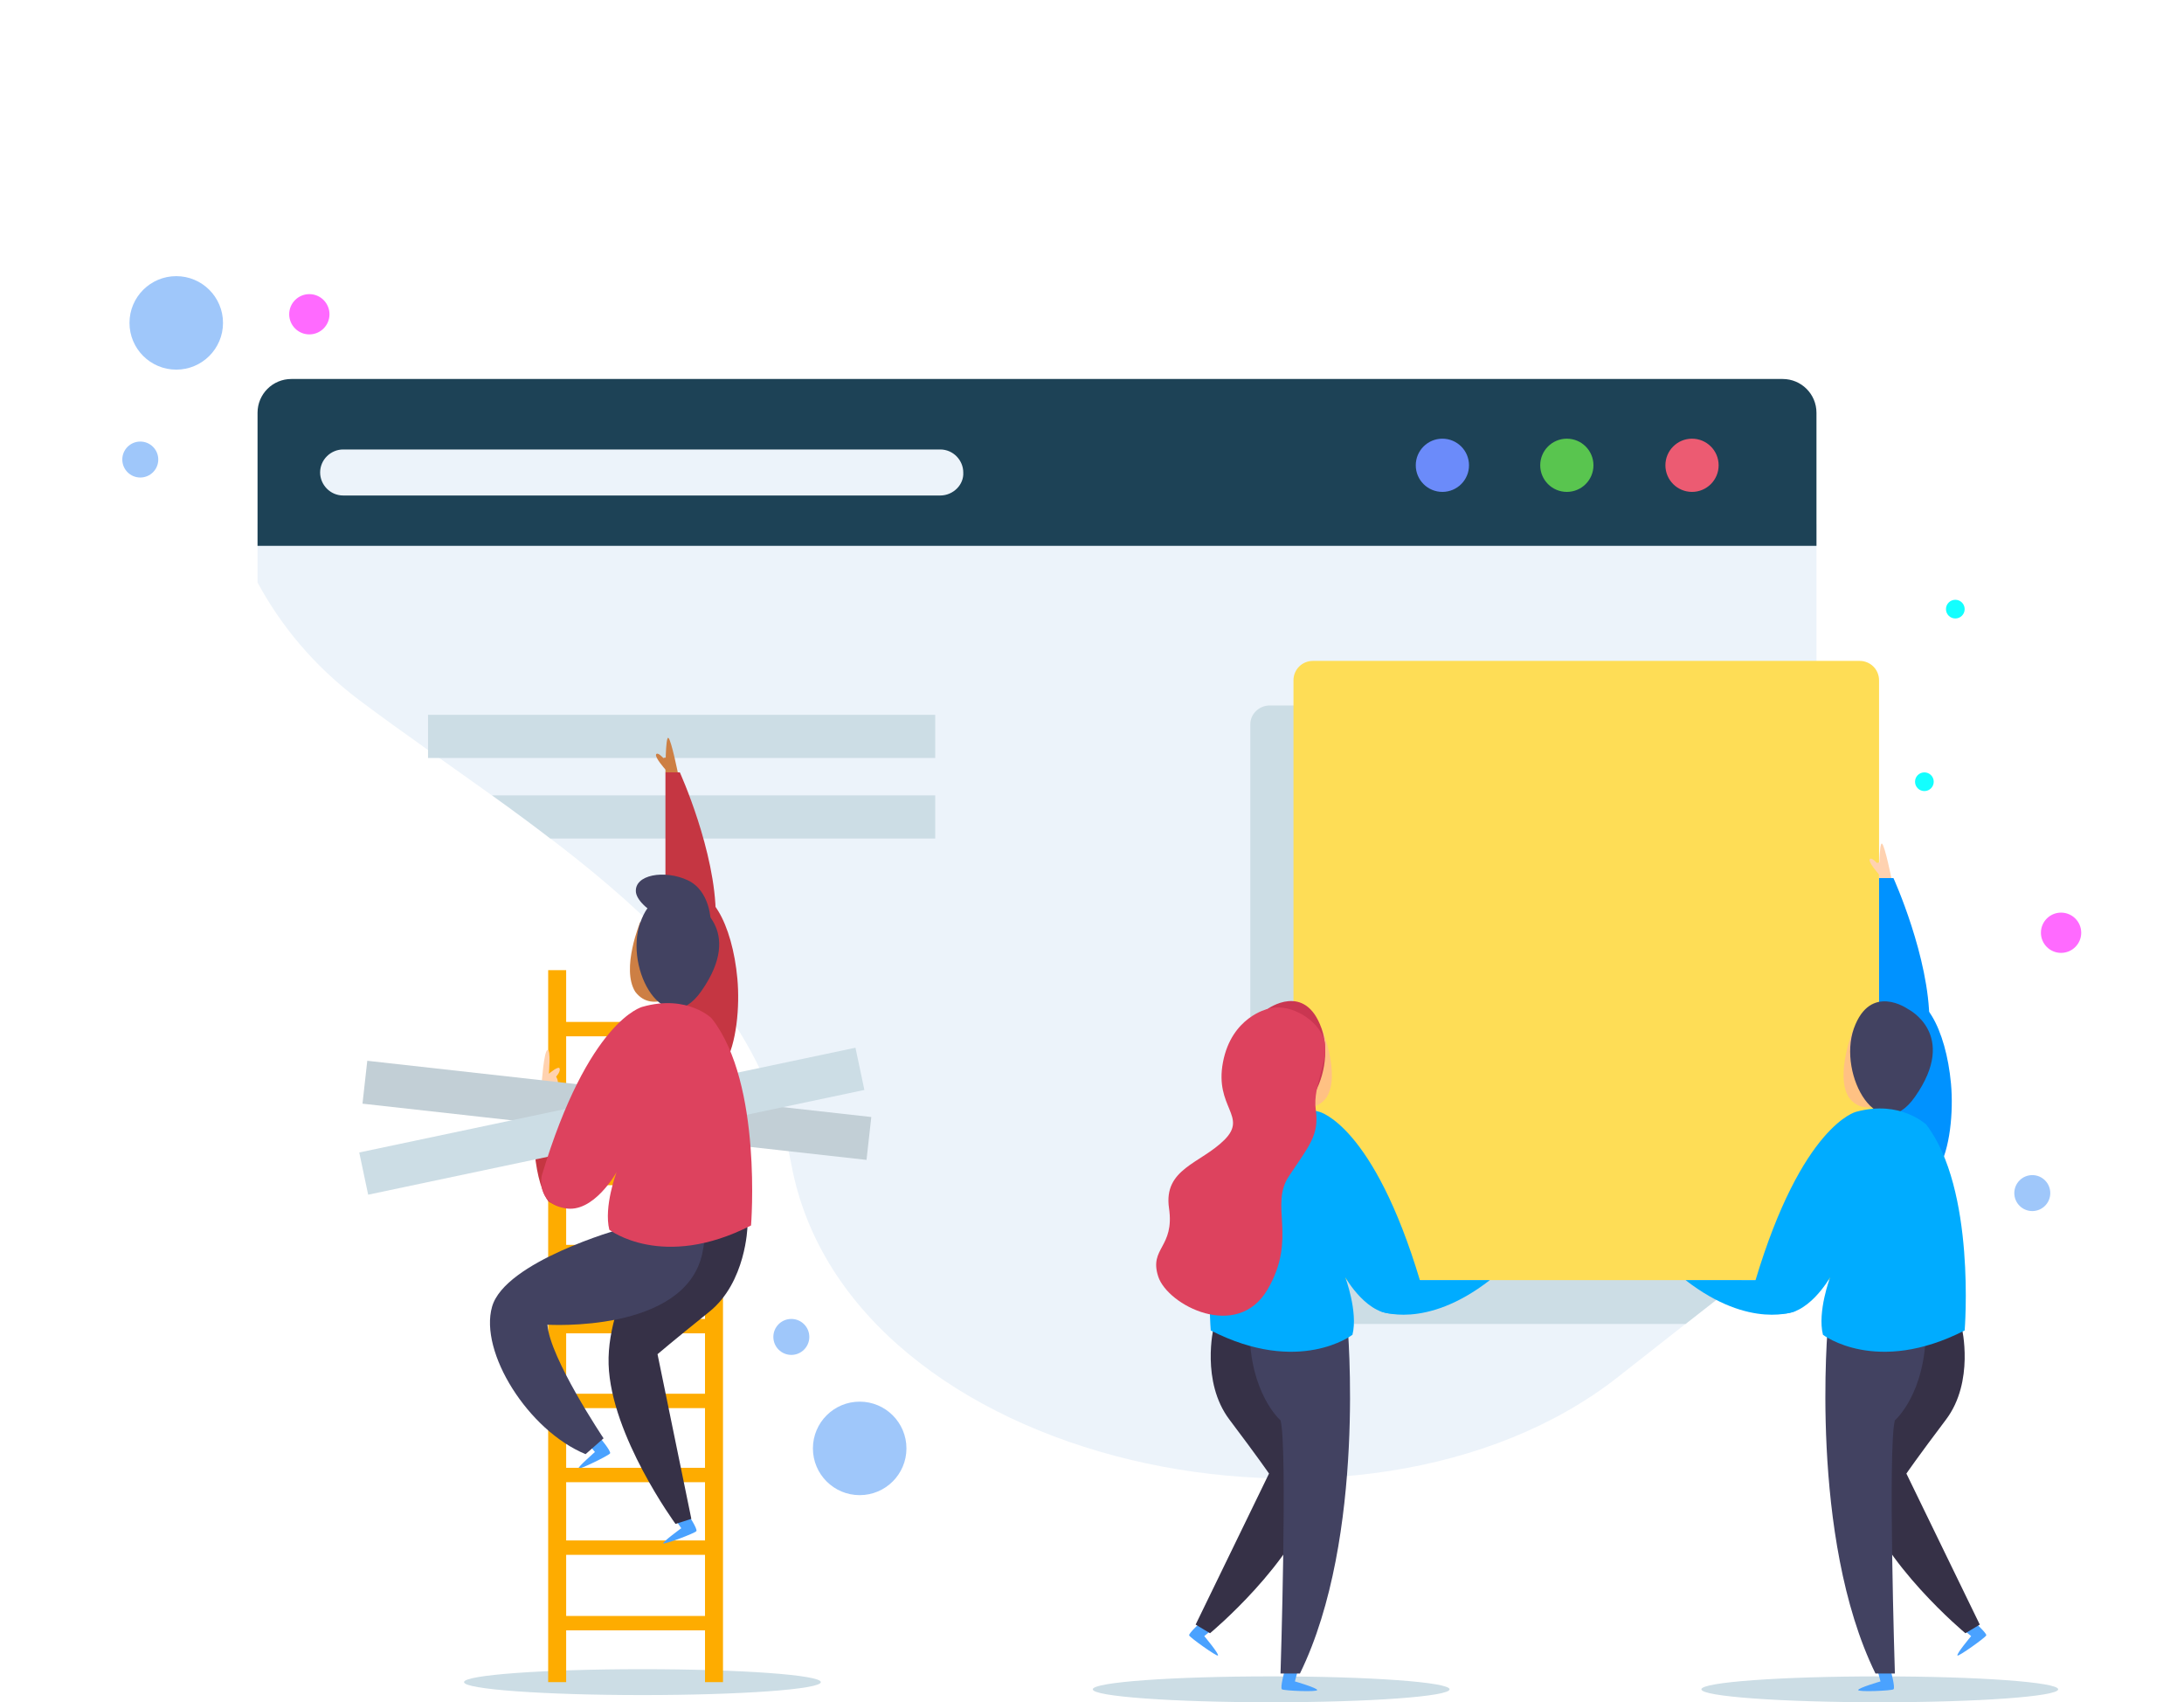 <svg width="648" height="505" viewBox="0 0 648 505" fill="none" xmlns="http://www.w3.org/2000/svg">
<path d="M190.608 502.867C219.843 502.867 243.543 501.147 243.543 499.026C243.543 496.905 219.843 495.186 190.608 495.186C161.373 495.186 137.673 496.905 137.673 499.026C137.673 501.147 161.373 502.867 190.608 502.867Z" fill="#CCDDE5"/>
<path d="M377.16 505C406.396 505 430.095 503.281 430.095 501.16C430.095 499.039 406.396 497.319 377.16 497.319C347.925 497.319 324.226 499.039 324.226 501.16C324.226 503.281 347.925 505 377.16 505Z" fill="#CCDDE5"/>
<path d="M557.737 505C586.972 505 610.671 503.281 610.671 501.16C610.671 499.039 586.972 497.319 557.737 497.319C528.501 497.319 504.802 499.039 504.802 501.16C504.802 503.281 528.501 505 557.737 505Z" fill="#CCDDE5"/>
<path d="M174.386 428.193L176.521 430.754C176.521 430.754 171.398 435.234 171.611 435.661C171.825 436.087 180.576 431.82 181.003 431.18C181.43 430.54 177.801 426.273 177.801 426.273L174.386 428.193Z" fill="#4AA2FF"/>
<path d="M167.983 287.808H162.646V499.026H167.983V287.808Z" fill="#FEAC00"/>
<path d="M214.514 287.808H209.178V499.026H214.514V287.808Z" fill="#FEAC00"/>
<path d="M210.885 479.398H166.488V483.665H210.885V479.398Z" fill="#FEAC00"/>
<path d="M210.885 456.996H166.488V461.263H210.885V456.996Z" fill="#FEAC00"/>
<path d="M210.885 435.447H166.488V439.714H210.885V435.447Z" fill="#FEAC00"/>
<path d="M210.885 413.472H166.488V417.739H210.885V413.472Z" fill="#FEAC00"/>
<path d="M210.885 391.283H166.488V395.55H210.885V391.283Z" fill="#FEAC00"/>
<path d="M210.885 369.308H166.488V373.575H210.885V369.308Z" fill="#FEAC00"/>
<path d="M210.885 347.333H166.488V351.6H210.885V347.333Z" fill="#FEAC00"/>
<path d="M210.885 325.144H166.488V329.411H210.885V325.144Z" fill="#FEAC00"/>
<path d="M210.885 303.169H166.488V307.436H210.885V303.169Z" fill="#FEAC00"/>
<path d="M200.213 450.595L202.134 453.369C202.134 453.369 196.585 457.422 196.798 457.849C197.011 458.276 206.19 454.862 206.617 454.222C207.043 453.582 204.055 449.102 204.055 449.102L200.213 450.595Z" fill="#4AA2FF"/>
<path d="M221.771 363.974C221.771 363.974 221.344 380.402 210.459 389.15C199.573 397.897 195.091 401.738 195.091 401.738L205.123 450.595L200.427 452.089C200.427 452.089 181.216 425.846 180.576 404.725C179.936 383.603 198.079 359.707 198.079 359.707L221.771 363.974Z" fill="#363147"/>
<path d="M183.991 364.614C183.991 364.614 149.84 374.215 145.998 387.656C142.156 401.098 156.67 424.353 173.746 431.394L179.082 426.7C179.082 426.7 163.073 402.804 162.433 392.99C162.433 392.99 202.988 395.55 208.324 372.082C213.66 348.613 183.991 364.614 183.991 364.614Z" fill="#424261"/>
<path d="M76.414 155.53V172.811C83.244 185.399 92.85 197.347 106.724 207.801C157.951 246.204 222.839 281.194 234.792 345.413C251.44 435.447 404.482 468.09 480.255 408.352C505.015 388.937 523.372 374.215 538.953 363.334V155.53H76.414Z" fill="#ECF3FA"/>
<path d="M528.921 112.432H86.446C80.896 112.432 76.414 116.913 76.414 122.46V161.93H538.953V122.46C538.953 116.913 534.471 112.432 528.921 112.432Z" fill="#1D4256"/>
<path d="M427.961 145.929C432.323 145.929 435.859 142.394 435.859 138.035C435.859 133.675 432.323 130.141 427.961 130.141C423.599 130.141 420.063 133.675 420.063 138.035C420.063 142.394 423.599 145.929 427.961 145.929Z" fill="#6B8BFA"/>
<path d="M464.887 145.929C469.249 145.929 472.784 142.394 472.784 138.035C472.784 133.675 469.249 130.141 464.887 130.141C460.525 130.141 456.989 133.675 456.989 138.035C456.989 142.394 460.525 145.929 464.887 145.929Z" fill="#59C54F"/>
<path d="M502.026 145.929C506.388 145.929 509.924 142.394 509.924 138.035C509.924 133.675 506.388 130.141 502.026 130.141C497.665 130.141 494.129 133.675 494.129 138.035C494.129 142.394 497.665 145.929 502.026 145.929Z" fill="#EC5B72"/>
<path d="M278.975 146.995H101.814C97.972 146.995 94.984 143.795 94.984 140.168C94.984 136.328 98.186 133.341 101.814 133.341H278.975C282.817 133.341 285.805 136.541 285.805 140.168C286.019 143.795 282.817 146.995 278.975 146.995Z" fill="#ECF3FA"/>
<path d="M370.971 214.841V387.016C370.971 390.217 373.532 392.777 376.734 392.777H500.106C515.261 380.829 527.854 371.228 538.953 363.334V209.294H376.734C373.532 209.294 370.971 211.854 370.971 214.841Z" fill="#CCDDE5"/>
<path d="M551.76 379.762H389.54C386.339 379.762 383.777 377.202 383.777 374.002V201.827C383.777 198.627 386.339 196.066 389.54 196.066H551.76C554.962 196.066 557.523 198.627 557.523 201.827V374.002C557.523 377.202 554.962 379.762 551.76 379.762Z" fill="#FEDD56"/>
<path d="M277.481 212.068H127.001V224.869H277.481V212.068Z" fill="#CCDDE5"/>
<path d="M163.287 248.764H277.481V235.963H145.998C151.974 240.23 157.737 244.497 163.287 248.764Z" fill="#CCDDE5"/>
<path d="M375.026 330.478C375.026 330.478 353.255 341.572 351.974 363.548C350.693 385.523 386.552 374.215 390.394 359.707C394.236 345.199 385.699 327.278 375.026 330.478Z" fill="#57A1FF"/>
<path d="M557.097 495.613L557.951 498.813C557.951 498.813 551.334 500.733 551.334 501.373C551.334 502.013 561.153 501.586 561.793 501.16C562.433 500.733 560.939 495.399 560.939 495.399L557.097 495.613Z" fill="#4AA2FF"/>
<path d="M582.284 483.238L584.845 485.372C584.845 485.372 580.363 490.705 580.789 491.132C581.003 491.559 589.114 485.798 589.327 485.158C589.541 484.518 585.485 480.891 585.485 480.891L582.284 483.238Z" fill="#4AA2FF"/>
<path d="M582.07 393.844C582.07 393.844 585.912 409.845 577.374 421.153C568.836 432.46 565.635 437.154 565.635 437.154L587.406 481.958L583.137 484.518C583.137 484.518 557.951 463.61 552.187 443.555C546.424 423.5 558.164 395.55 558.164 395.55L582.07 393.844Z" fill="#363147"/>
<path d="M542.369 392.777C542.369 392.777 536.606 455.929 556.457 496.466H562.22C562.22 496.466 560.086 429.047 562.22 421.366C562.22 421.366 571.398 413.472 571.398 394.27C571.398 375.069 542.369 392.777 542.369 392.777Z" fill="#424261"/>
<path d="M532.764 388.937C532.764 388.937 519.317 394.697 500.106 379.762H528.281L532.764 388.937Z" fill="#00ACFF"/>
<path d="M561.365 261.352C561.365 261.352 559.231 250.685 558.377 250.258C557.523 249.831 557.523 260.499 557.523 260.499L561.365 261.352Z" fill="#FFD2B0"/>
<path d="M555.816 340.933C555.816 340.933 556.457 300.609 563.501 296.769C570.544 292.928 577.375 305.089 578.869 321.518C580.363 338.159 574.813 366.108 555.816 340.933Z" fill="#0092FF"/>
<path d="M557.524 300.609V260.499H561.793C561.793 260.499 572.466 283.967 572.466 303.169L557.524 300.609Z" fill="#0092FF"/>
<path d="M550.053 304.876C550.053 304.876 544.29 318.744 548.559 325.571C553.895 332.611 562.86 324.931 562.86 324.931L550.053 304.876Z" fill="#FFC183"/>
<path d="M566.062 299.329C566.062 299.329 581.217 306.796 568.197 325.358C557.524 340.719 545.144 318.957 550.054 305.089C554.963 291.435 566.062 299.329 566.062 299.329Z" fill="#424261"/>
<path d="M550.694 329.838C550.694 329.838 534.685 333.678 520.811 379.976C520.811 379.976 519.104 388.083 527.642 389.577C536.179 391.07 543.01 378.909 543.01 378.909C543.01 378.909 539.168 389.15 540.875 395.977C540.875 395.977 556.67 408.138 582.924 394.697C582.924 394.697 586.339 352.667 571.398 333.465C571.398 333.678 563.928 326.211 550.694 329.838Z" fill="#00ACFF"/>
<path d="M557.524 259.432C557.31 259.219 554.322 255.805 554.749 254.952C555.176 254.098 556.883 256.018 556.883 256.018C556.883 256.018 558.591 255.378 559.018 257.085C559.231 258.792 558.591 260.072 557.524 259.432Z" fill="#FFD2B0"/>
<path d="M201.281 229.989C201.281 229.989 199.146 219.322 198.292 218.895C197.438 218.468 197.438 229.136 197.438 229.136L201.281 229.989Z" fill="#CD7F44"/>
<path d="M195.73 309.783C195.73 309.783 196.371 269.459 203.415 265.619C210.458 261.779 217.289 273.94 218.783 290.368C220.277 306.796 214.941 334.745 195.73 309.783Z" fill="#C53642"/>
<path d="M197.438 269.246V229.136H201.707C201.707 229.136 212.379 252.605 212.379 271.806L197.438 269.246Z" fill="#C53642"/>
<path d="M197.439 228.283C197.225 228.069 194.237 224.656 194.664 223.802C195.091 222.949 196.798 224.869 196.798 224.869C196.798 224.869 198.506 224.229 198.933 225.936C199.146 227.429 198.719 228.923 197.439 228.283Z" fill="#CD7F44"/>
<path d="M385.057 495.613L384.204 498.813C384.204 498.813 390.821 500.733 390.821 501.373C390.821 502.013 381.002 501.586 380.362 501.16C379.721 500.733 381.215 495.399 381.215 495.399L385.057 495.613Z" fill="#4AA2FF"/>
<path d="M359.871 483.238L357.31 485.372C357.31 485.372 361.792 490.705 361.365 491.132C361.152 491.559 353.041 485.798 352.827 485.158C352.614 484.518 356.67 480.891 356.67 480.891L359.871 483.238Z" fill="#4AA2FF"/>
<path d="M360.085 393.844C360.085 393.844 356.243 409.845 364.781 421.153C373.318 432.46 376.52 437.154 376.52 437.154L354.749 481.958L359.017 484.518C359.017 484.518 384.204 463.61 389.967 443.555C395.73 423.5 384.204 395.551 384.204 395.551L360.085 393.844Z" fill="#363147"/>
<path d="M399.786 392.777C399.786 392.777 405.549 455.929 385.698 496.466H379.935C379.935 496.466 382.07 429.047 379.935 421.366C379.935 421.366 370.757 413.472 370.757 394.27C370.757 375.069 399.786 392.777 399.786 392.777Z" fill="#424261"/>
<path d="M409.391 388.937C409.391 388.937 422.838 394.697 442.048 379.763H414.086L409.391 388.937Z" fill="#00ACFF"/>
<path d="M392.102 304.876C392.102 304.876 397.865 318.744 393.596 325.571C388.26 332.612 379.295 324.931 379.295 324.931L392.102 304.876Z" fill="#FFC183"/>
<path d="M376.093 299.329C376.093 299.329 360.938 306.796 373.959 325.358C384.631 340.719 397.011 318.957 392.102 305.089C387.192 291.221 376.093 299.329 376.093 299.329Z" fill="#CA3651"/>
<path d="M391.461 329.838C391.461 329.838 407.47 333.679 421.344 379.976C421.344 379.976 423.051 388.083 414.513 389.577C405.976 391.07 399.145 378.909 399.145 378.909C399.145 378.909 402.987 389.15 401.28 395.977C401.28 395.977 385.485 408.138 359.231 394.697C359.231 394.697 355.816 352.667 370.757 333.465C370.757 333.679 378.227 326.211 391.461 329.838Z" fill="#00ACFF"/>
<path d="M376.093 299.329C376.093 299.329 365.421 301.676 362.86 315.117C360.298 328.558 370.33 331.118 363.287 338.159C356.243 345.199 345.144 346.693 346.851 358.427C348.559 370.162 340.875 370.162 343.649 378.696C346.424 387.23 367.129 397.897 376.093 382.536C385.058 367.175 376.52 357.574 382.497 348.826C388.473 339.866 391.462 336.665 390.394 329.198C389.327 321.731 395.09 313.623 392.529 307.436C389.967 301.676 381.856 297.409 376.093 299.329Z" fill="#DD425E"/>
<path d="M160.726 321.304C160.726 321.304 161.366 311.916 162.433 311.49C163.5 311.063 162.86 318.53 162.86 318.53C162.86 318.53 165.848 315.97 166.062 317.037C166.275 318.104 164.995 319.384 164.995 319.384C164.995 319.384 165.848 320.664 165.421 321.944C165.208 323.651 160.726 321.304 160.726 321.304Z" fill="#FFD2B0"/>
<path d="M162.86 356.507C161.793 355.867 155.389 343.706 160.298 320.664L166.061 321.304C166.061 321.304 174.172 338.799 172.892 349.466C171.398 359.921 166.915 358.854 162.86 356.507Z" fill="#C53642"/>
<path d="M258.519 331.377L108.972 314.696L107.552 327.418L257.099 344.099L258.519 331.377Z" fill="#C2CFD6"/>
<path d="M253.819 310.822L106.589 341.898L109.235 354.422L256.465 323.347L253.819 310.822Z" fill="#CCDDE5"/>
<path d="M189.967 273.513C189.967 273.513 184.204 287.381 188.473 294.208C193.809 301.249 202.774 293.568 202.774 293.568L189.967 273.513Z" fill="#CD7F44"/>
<path d="M205.976 267.966C205.976 267.966 221.131 275.433 208.11 293.995C197.438 309.356 185.058 287.594 189.967 273.727C194.877 259.859 205.976 267.966 205.976 267.966Z" fill="#424261"/>
<path d="M190.608 298.689C190.608 298.689 174.599 302.529 160.725 348.826C160.725 348.826 159.018 356.934 167.556 358.427C176.093 360.134 182.924 347.76 182.924 347.76C182.924 347.76 179.082 358 180.789 364.828C180.789 364.828 196.584 376.989 222.838 363.548C222.838 363.548 226.253 321.517 211.312 302.316C211.526 302.316 204.055 294.848 190.608 298.689Z" fill="#DD425E"/>
<path d="M210.886 273.513C210.886 273.513 210.885 264.339 204.055 261.139C197.225 257.938 188.047 259.432 188.687 264.766C189.541 270.099 203.842 277.78 210.886 273.513Z" fill="#424261"/>
<path d="M52.294 109.659C59.957 109.659 66.168 103.45 66.168 95.791C66.168 88.132 59.957 81.923 52.294 81.923C44.632 81.923 38.42 88.132 38.42 95.791C38.42 103.45 44.632 109.659 52.294 109.659Z" fill="#9FC7FA"/>
<path d="M255.069 443.555C262.731 443.555 268.943 437.346 268.943 429.687C268.943 422.028 262.731 415.819 255.069 415.819C247.406 415.819 241.195 422.028 241.195 429.687C241.195 437.346 247.406 443.555 255.069 443.555Z" fill="#9FC7FA"/>
<path d="M41.622 141.662C44.569 141.662 46.959 139.274 46.959 136.328C46.959 133.382 44.569 130.994 41.622 130.994C38.675 130.994 36.286 133.382 36.286 136.328C36.286 139.274 38.675 141.662 41.622 141.662Z" fill="#9FC7FA"/>
<path d="M234.791 401.951C237.738 401.951 240.127 399.563 240.127 396.617C240.127 393.671 237.738 391.283 234.791 391.283C231.844 391.283 229.455 393.671 229.455 396.617C229.455 399.563 231.844 401.951 234.791 401.951Z" fill="#9FC7FA"/>
<path d="M602.988 359.281C605.935 359.281 608.324 356.893 608.324 353.947C608.324 351.001 605.935 348.613 602.988 348.613C600.04 348.613 597.651 351.001 597.651 353.947C597.651 356.893 600.04 359.281 602.988 359.281Z" fill="#9FC7FA"/>
<path d="M580.149 183.479C581.681 183.479 582.924 182.237 582.924 180.705C582.924 179.173 581.681 177.932 580.149 177.932C578.616 177.932 577.374 179.173 577.374 180.705C577.374 182.237 578.616 183.479 580.149 183.479Z" fill="#13FFFF"/>
<path d="M570.97 234.683C572.503 234.683 573.745 233.441 573.745 231.909C573.745 230.378 572.503 229.136 570.97 229.136C569.438 229.136 568.195 230.378 568.195 231.909C568.195 233.441 569.438 234.683 570.97 234.683Z" fill="#13FFFF"/>
<path d="M611.525 282.687C614.826 282.687 617.502 280.013 617.502 276.713C617.502 273.414 614.826 270.74 611.525 270.74C608.225 270.74 605.549 273.414 605.549 276.713C605.549 280.013 608.225 282.687 611.525 282.687Z" fill="#FF6AFF"/>
<path d="M91.782 99.204C95.083 99.204 97.759 96.53 97.759 93.231C97.759 89.931 95.083 87.257 91.782 87.257C88.481 87.257 85.806 89.931 85.806 93.231C85.806 96.53 88.481 99.204 91.782 99.204Z" fill="#FF6AFF"/>
</svg>
